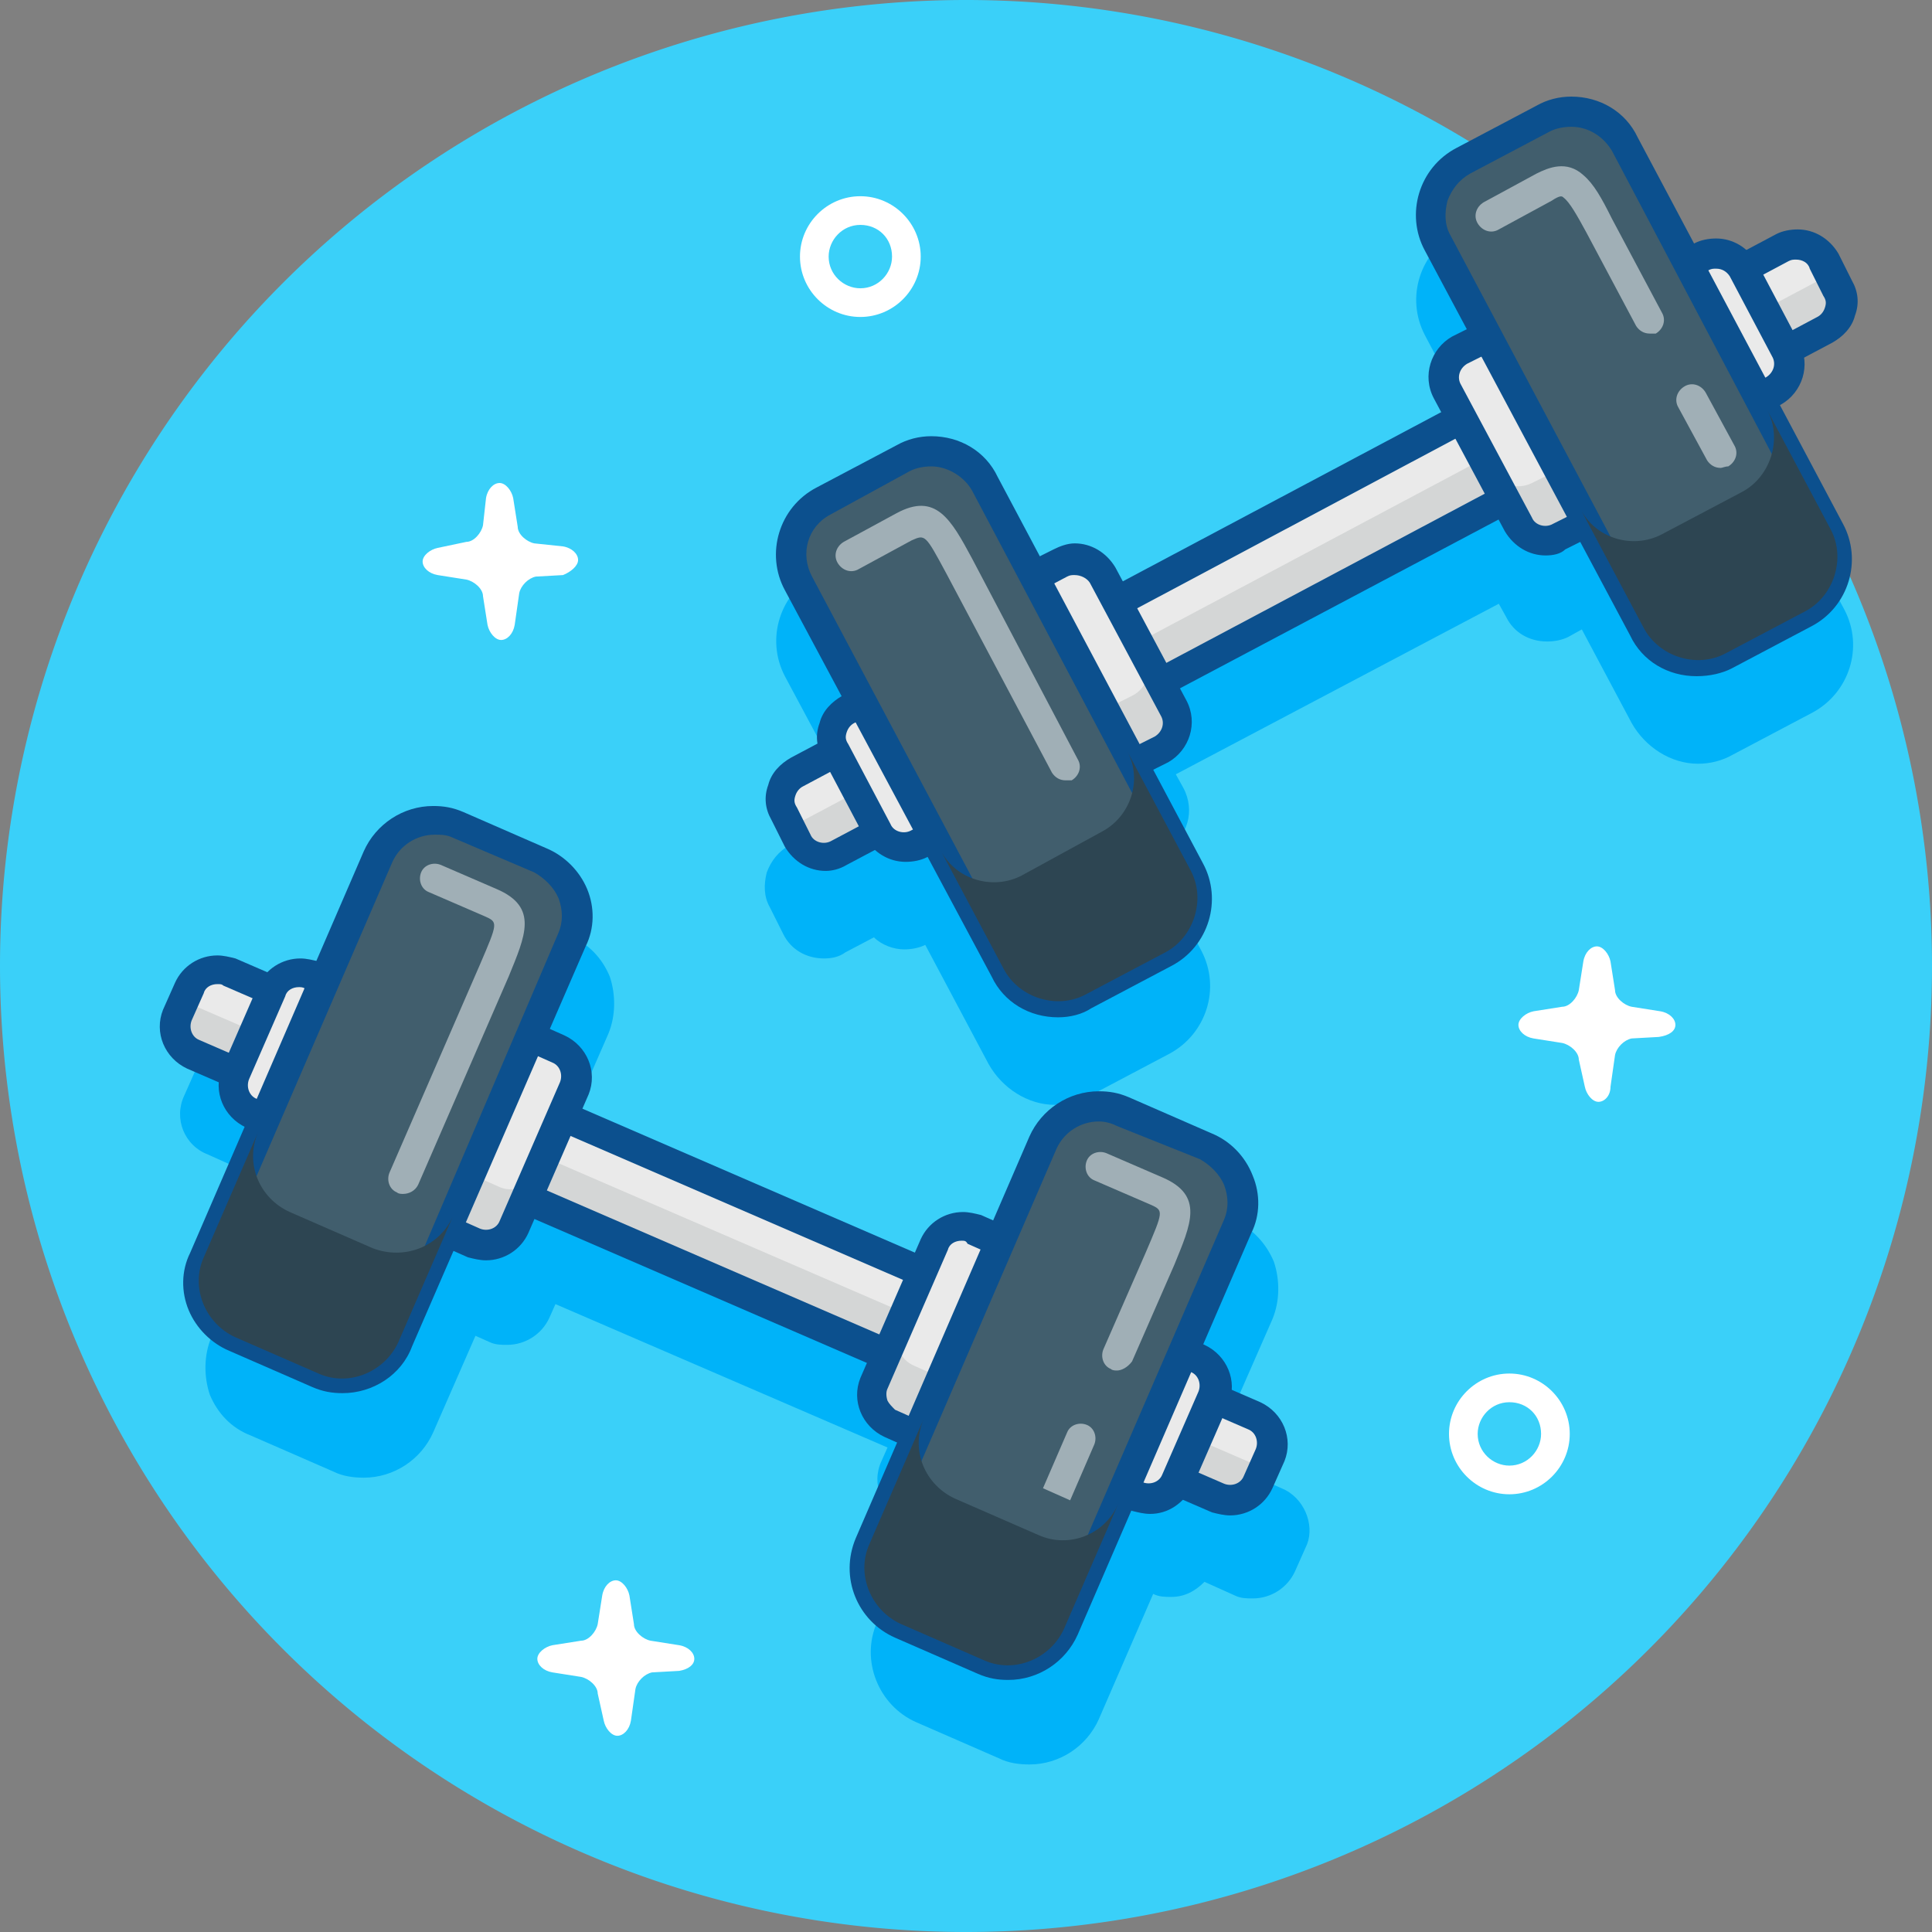 <?xml version="1.0" standalone="no"?><!DOCTYPE svg PUBLIC "-//W3C//DTD SVG 1.1//EN" "http://www.w3.org/Graphics/SVG/1.1/DTD/svg11.dtd"><svg t="1721039775454" class="icon" viewBox="0 0 1024 1024" version="1.1" xmlns="http://www.w3.org/2000/svg" p-id="4409" xmlns:xlink="http://www.w3.org/1999/xlink" width="200" height="200"><rect x="0" y="0" width="1024" height="1024" fill="#808080" stroke="none"/><path d="M512 512m-512 0a512 512 0 1 0 1024 0 512 512 0 1 0-1024 0Z" fill="#3AD0F9" p-id="4410"></path><path d="M679.2 788.8l-16-7.2c0.8-9.6-4.8-19.2-14.4-24l25.6-58.4c4-9.6 4-20.8 0.8-30.4-4-9.6-11.2-17.6-21.6-22.4l-44-19.2c-4.8-2.4-10.4-3.2-16-3.2-16 0-30.4 9.6-36.8 24l-19.2 44-7.2-3.2c-3.2-1.6-6.4-1.6-9.6-1.6-9.6 0-18.4 5.6-22.4 14.4l-2.4 8-176-76 3.2-7.2c5.6-12 0-26.4-12.8-31.2l-7.2-3.2 19.2-44c4-9.6 4-20.8 0.8-30.4-4-9.6-11.2-17.6-21.6-21.6l-44-19.2c-4.8-2.4-10.4-3.2-16-3.2-16 0-30.4 9.6-36.8 24l-25.6 58.4c-3.2-1.6-6.4-1.6-9.6-1.6-7.2 0-12.8 3.2-17.6 8l-16-7.2c-3.2-3.2-6.4-3.2-9.6-3.2-9.6 0-18.4 5.6-22.4 14.4l-6.4 14.4c-5.6 12 0 26.4 12.8 31.2l16 7.2c-0.8 9.6 4.8 19.2 14.4 24L112 708.8c-4 9.6-4 20.8-0.8 30.4 4 9.6 11.2 17.6 21.6 21.6l44 19.2c4.8 2.4 10.4 3.2 16 3.2 16 0 30.4-9.6 36.8-24l22.4-51.2 7.2 3.2c3.2 1.6 6.4 1.6 9.6 1.6 9.6 0 18.4-5.6 22.4-14.4l3.2-7.2 176 76-3.2 7.2c-5.6 12 0 26.4 12.8 31.2l7.2 3.2-22.4 51.2c-8.8 20 0.8 44 20.8 52.8l44 19.2c4.8 2.4 10.4 3.2 16 3.2 16 0 30.4-9.6 36.8-24l28.8-66.4c3.2 1.6 6.4 1.6 9.6 1.6 7.2 0 12.8-3.2 17.6-8l16 7.2c3.2 1.6 6.4 1.6 9.6 1.6 9.6 0 18.4-5.6 22.4-14.4l6.4-14.4c4-10.4-1.6-24.8-13.6-29.6zM943.2 259.2c8.8-4.8-41.6-86.4-44.8-84.8l-30.4-56.8c-7.2-12.8-20.8-21.6-35.2-21.6-6.4 0-12.8 1.6-18.4 4.8l-42.4 22.4c-19.2 10.4-27.2 34.4-16.8 54.4l22.4 42.4-7.2 4c-12 6.4-16 20.8-9.6 32.8l4 7.2-169.6 89.6-4-7.2c-4-8-12-12.8-21.6-12.8-4 0-8 0.8-11.2 2.4l-6.4 4-22.4-42.4c-7.2-12.8-20.8-21.6-35.2-21.6-6.4 0-12.8 1.6-18.4 4.8L432.8 304c-19.2 10.4-27.2 34.4-16.8 54.4l30.4 56.8c-5.6 3.2-9.6 8-12 14.4-0.8 3.2-1.6 7.2-0.8 10.4l-15.2 8c-5.6 3.2-9.6 8-12 14.4-1.6 6.4-1.6 12.8 1.6 18.4l7.2 14.4c4 8 12 12.8 21.6 12.8 4 0 8-0.8 11.2-3.2l15.2-8c4 4 10.4 6.4 16 6.4 4 0 8-0.8 11.2-2.4l33.6 63.2c7.2 12.8 20.8 21.6 35.2 21.6 6.4 0 12.8-1.6 18.4-4.8l42.4-22.4c19.2-10.4 27.2-34.4 16.8-54.4l-26.4-49.6 7.2-4c12-6.4 16-20.8 9.6-32.8l-4-7.2L794.4 320l4 7.2c4 8 12 12.8 21.6 12.8 4 0 8-0.8 11.2-2.4l7.2-4 26.4 49.6c7.2 12.8 20.8 21.6 35.2 21.6 6.4 0 12.8-1.6 18.4-4.8l42.4-22.4c19.2-10.4 27.2-34.4 16.8-54.4l-34.4-64z" fill="#00B3F9" p-id="4411"></path><path d="M667.2 785.6c-3.2 8-12.8 12-20.8 8l-544-234.4c-8-3.2-12-12.8-8-20.8l6.4-14.4c3.2-8 12.8-12 20.8-8l543.2 235.2c8 3.2 12 12.8 8 20.8l-5.6 13.6z" fill="#EAEAEA" p-id="4412"></path><path d="M87.984 552.712l9.528-22.032 572.704 247.728-9.52 22.032z" fill="#D4D6D6" p-id="4413"></path><path d="M652 803.2c-3.2 0-6.4-0.8-9.6-1.6L99.2 566.4c-12-5.6-17.6-19.2-12.8-31.2l6.4-14.4c4-8.8 12.8-14.4 22.4-14.4 3.2 0 6.4 0.8 9.6 1.6l543.2 235.2c12 5.6 17.6 19.2 12.8 31.2l-6.4 14.4c-4 8.8-12.8 14.4-22.4 14.4zM115.2 521.6c-3.2 0-6.4 1.6-7.2 4.8l-6.4 14.4c-1.6 4 0 8.8 4 10.4l543.2 235.2c4 1.6 8.8 0 10.4-4l6.4-14.4c1.6-4 0-8.8-4-10.4L118.4 522.4c-0.8-0.8-1.6-0.8-3.2-0.8z" fill="#0C508E" p-id="4414"></path><path d="M272.8 650.4c-3.2 8-12.8 12-20.8 8l-14.4-6.4c-8-3.2-12-12.8-8-20.8l32-73.6c3.2-8 12.8-12 20.8-8l14.4 6.4c8 3.2 12 12.8 8 20.8l-32 73.6zM168.8 588c-3.2 8-12.8 12-20.8 8l-14.4-6.4c-8-3.2-12-12.8-8-20.8l19.2-44c3.2-8 12.8-12 20.8-8l14.4 6.4c8 3.2 12 12.8 8 20.8l-19.2 44zM624 784.8c-3.2 8-12.8 12-20.8 8l-14.4-6.4c-8-3.2-12-12.8-8-20.8l19.2-44c3.2-8 12.8-12 20.8-8l14.4 6.4c8 3.2 12 12.8 8 20.8L624 784.8z" fill="#EAEAEA" p-id="4415"></path><path d="M264 628.8l-14.4-6.4c-8-3.2-12-12.8-8-20.8l-12.8 29.6c-3.2 8 0 17.6 8 20.8l14.4 6.4c8 3.2 17.6 0 20.8-8l12.8-29.6c-3.2 8-12.8 12-20.8 8z" fill="#D4D6D6" p-id="4416"></path><path d="M507.2 752c-3.2 8-12.8 12-20.8 8l-14.4-6.4c-8-3.2-12-12.8-8-20.8l32-73.6c3.2-8 12.8-12 20.8-8l14.4 6.4c8 3.2 12 12.8 8 20.8l-32 73.6z" fill="#EAEAEA" p-id="4417"></path><path d="M499.2 730.4l-14.4-6.4c-8-3.2-12-12.8-8-20.8L464 732.8c-3.2 8 0 17.6 8 20.8l14.4 6.4c8 3.2 17.6 0 20.8-8l12.8-29.6c-3.2 8-12.8 12-20.8 8z" fill="#D4D6D6" p-id="4418"></path><path d="M257.6 668c-3.2 0-6.4-0.8-9.6-1.6l-14.4-6.4c-12-5.6-17.6-19.2-12.8-31.2l32-73.6c4-8.8 12.8-14.4 22.4-14.4 3.2 0 6.4 0.8 9.6 1.6l14.4 6.4c12 5.6 17.6 19.2 12.8 31.2l-32 73.6c-4 8.8-12.8 14.4-22.4 14.4z m17.6-112c-3.2 0-6.4 1.6-7.2 4.8l-32 73.6c-1.6 4 0 8.8 4 10.4l14.4 6.4c4 1.6 8.8 0 10.4-4l32-73.6c1.6-4 0-8.8-4-10.4l-14.4-6.4c-1.6-0.8-2.4-0.8-3.2-0.8zM154.4 605.6c-3.2 0-6.4-0.8-9.6-1.6l-14.4-6.4c-12-5.6-17.6-19.2-12.8-31.2l19.2-44c4-8.8 12.8-14.4 22.4-14.4 3.2 0 6.4 0.8 9.6 1.6l14.4 6.4c12 5.6 17.6 19.2 12.8 31.2L176 591.2c-4 8.8-12 14.4-21.6 14.4z m4-82.4c-3.2 0-6.4 1.6-7.2 4.8l-19.2 44c-1.6 4 0 8.8 4 10.4l14.4 6.4c4 1.6 8.8 0 10.4-4l19.2-44c1.6-4 0-8.8-4-10.4l-14.4-6.4c-0.8-0.8-2.4-0.8-3.2-0.8zM609.6 802.4c-3.2 0-6.4-0.8-9.6-1.6l-14.4-6.4c-5.6-2.4-10.4-7.2-12.8-12.8-2.4-5.6-2.4-12.8 0-18.4l19.2-44c4-8.8 12.8-14.4 22.4-14.4 3.2 0 6.4 0.8 9.6 1.6l14.4 6.4c12 5.6 17.6 19.2 12.8 31.2L632 788c-4.8 8.8-12.8 14.4-22.4 14.4z m4-82.4c-3.2 0-6.4 1.6-7.2 4.8l-19.2 44c-1.6 4 0 8.8 4 10.4l14.4 6.4c4 1.6 8.8 0 10.4-4l19.2-44c1.6-4 0-8.8-4-10.4l-14.4-6.4c-0.8-0.8-1.6-0.8-3.2-0.8zM492.8 769.6c-3.2 0-6.4-0.8-9.6-1.6l-14.4-6.4c-12-5.6-17.6-19.2-12.8-31.2l32-73.6c4-8.8 12.8-14.4 22.4-14.4 3.2 0 6.4 0.8 9.6 1.6l14.4 6.4c12 5.6 17.6 19.2 12.8 31.2l-32 73.6c-4 8.8-12.8 14.4-22.4 14.4z m16.8-112c-3.2 0-6.4 1.6-7.2 4.8l-32 73.6c-0.8 1.6-0.8 4 0 6.4 0.8 1.6 2.4 3.2 4 4.8l14.4 6.4c4 1.6 8.8 0 10.4-4l32-73.6c1.6-4 0-8.8-4-10.4l-14.4-6.4c-0.8-1.6-1.6-1.6-3.2-1.6z" fill="#0C508E" p-id="4419"></path><path d="M211.2 710.4c-7.2 16-25.6 24-42.4 16.8l-44-19.2c-16-7.2-24-25.6-16.8-42.4L200 452.8c7.2-16 25.6-24 42.4-16.8l44 19.2c16 7.2 24 25.6 16.8 42.4L211.2 710.4zM564 863.2c-7.2 16-25.6 24-42.4 16.8l-44-19.2c-16-7.2-24-25.6-16.8-42.4l92-212.8c7.2-16 25.6-24 42.4-16.8l44 19.2c16 7.2 24 25.6 16.8 42.4l-92 212.8z" fill="#415E6D" p-id="4420"></path><path d="M181.6 738.4c-5.6 0-10.4-0.8-16-3.2l-44-19.2C112 712 104 704 100 694.4c-4-9.6-4-20.8 0.8-30.4l92-212.8c6.4-14.4 20.8-24 36.8-24 5.6 0 10.4 0.8 16 3.2l44 19.2c9.6 4 17.6 12 21.6 21.6 4 9.6 4 20.8-0.8 30.4L218.4 713.6c-5.6 15.2-20.8 24.8-36.8 24.8z m48.8-296c-9.6 0-18.4 5.6-22.4 14.4L116 669.6c-2.4 5.6-2.4 12 0 18.4 2.4 5.6 7.2 10.4 12.8 13.6l44 19.2c3.2 1.6 6.4 1.6 9.6 1.6 9.6 0 18.4-5.6 22.4-14.4L296 494.4c2.4-5.6 2.4-12 0-18.4-2.4-5.6-7.2-10.4-12.8-13.6L240 444c-3.2-1.6-6.4-1.6-9.6-1.6zM534.4 890.4c-5.6 0-10.4-0.8-16-3.2l-44-19.2c-20-8.8-29.6-32-20.8-52.8l92-212.8c6.4-14.4 20.8-24 36.8-24 5.6 0 10.4 0.8 16 3.2l44 19.2c9.6 4 17.6 12 21.6 22.4 4 9.6 4 20.8-0.8 30.4l-92 212.8c-6.4 14.4-20.8 24-36.8 24z m48-296c-9.6 0-18.4 5.6-22.4 14.4l-92 212.8c-5.6 12 0 26.4 12.8 31.2l44 19.2c3.2 1.6 6.4 1.6 9.6 1.6 9.6 0 18.4-5.6 22.4-14.4l92-212.8c2.4-5.6 2.4-12 0-18.4-2.4-5.6-7.2-10.4-12.8-13.6L592 596.8c-3.2-1.6-6.4-2.4-9.6-2.4z" fill="#0C508E" p-id="4421"></path><path d="M197.6 661.6l-44-19.2c-16-7.2-24-25.6-16.8-42.4l-28.8 66.4c-7.2 16 0.8 35.2 16.8 42.4l44 19.2c16 7.2 35.2-0.8 42.4-16.8l28.8-66.4c-7.2 16-25.6 23.2-42.4 16.8zM550.4 813.6l-44-19.2c-16-7.2-24-25.6-16.8-42.4l-28.8 66.4c-7.2 16 0.8 35.2 16.8 42.4l44 19.2c16 7.2 35.2-0.8 42.4-16.8l28.8-66.4c-7.2 16.8-26.4 24-42.4 16.8z" fill="#2D4552" p-id="4422"></path><path d="M567.2 795.2l-14.4-6.4 12.8-29.6c1.6-4 6.4-5.6 10.4-4 4 1.6 5.6 6.4 4 10.4l-12.8 29.6zM592 726.4c-0.8 0-2.4 0-3.2-0.8-4-1.6-5.6-6.4-4-10.4l22.4-51.2c9.6-22.4 9.6-22.4 2.4-25.6l-29.6-12.8c-4-1.6-5.6-6.4-4-10.4 1.6-4 6.4-5.6 10.4-4L616 624c22.4 9.6 15.2 24.8 6.4 46.4L600 721.6c-2.4 3.2-5.6 4.8-8 4.8zM213.6 632.8c-0.8 0-2.4 0-3.2-0.8-4-1.6-5.6-6.4-4-10.4l48-110.4c9.6-22.4 9.6-22.4 2.4-25.6l-29.6-12.8c-4-1.6-5.6-6.4-4-10.4 1.6-4 6.4-5.6 10.4-4l29.6 12.8c22.4 9.6 15.2 24.8 6.4 46.4l-48 110.4c-1.6 3.2-4.8 4.8-8 4.8z" fill="#FFFFFF" opacity=".5" p-id="4423"></path><path d="M973.6 152c4 8 0.8 17.6-6.4 21.6L444.8 452c-8 4-17.6 0.8-21.6-6.4l-7.2-14.4c-4-8-0.8-17.6 6.4-21.6l522.4-277.6c8-4 17.6-0.8 21.6 6.4l7.2 13.6z" fill="#EAEAEA" p-id="4424"></path><path d="M419.032 438.408l550.928-292.96 11.264 21.184L430.296 459.6z" fill="#D4D6D6" p-id="4425"></path><path d="M437.6 461.6c-8.8 0-16.8-4.8-21.6-12.8l-7.2-14.4c-3.2-5.6-4-12-1.6-18.4 1.6-6.4 6.4-11.2 12-14.4l522.4-277.6c3.2-1.6 7.2-2.4 11.2-2.4 8.8 0 16.8 4.8 21.6 12.8l7.2 14.4c3.2 5.6 4 12 1.6 18.4-1.6 6.4-6.4 11.2-12 14.4L448.8 458.4c-4 2.4-8 3.2-11.2 3.2zM952 137.6c-1.6 0-2.4 0-4 0.8L425.6 416.8c-1.6 0.8-3.2 2.4-4 4.8-0.8 2.4-0.8 4 0.8 6.4l7.2 14.4c1.6 4 7.2 5.6 11.2 3.2L963.2 168c1.6-0.8 3.2-2.4 4-4.8 0.8-2.4 0.8-4-0.8-6.4l-7.2-14.4c-0.8-3.2-4-4.8-7.2-4.8z" fill="#0C508E" p-id="4426"></path><path d="M621.6 376c4 8 0.8 17.6-6.4 21.6l-14.4 7.2c-8 4-17.6 0.8-21.6-6.4L541.6 328c-4-8-0.8-17.6 6.4-21.6l14.4-7.2c8-4 17.6-0.8 21.6 6.4l37.6 70.4zM508 417.6c4 8 0.8 17.6-6.4 21.6l-14.4 7.2c-8 4-17.6 0.8-21.6-6.4l-22.4-42.4c-4-8-0.8-17.6 6.4-21.6l14.4-7.2c8-4 17.6-0.8 21.6 6.4l22.4 42.4zM946.4 184.8c4 8 0.8 17.6-6.4 21.6l-14.4 7.2c-8 4-17.6 0.8-21.6-6.4l-22.4-42.4c-4-8-0.8-17.6 6.4-21.6l14.4-7.2c8-4 17.6-0.8 21.6 6.4l22.4 42.4z" fill="#EAEAEA" p-id="4427"></path><path d="M600 368.8l-14.4 7.2c-8 4-17.6 0.8-21.6-6.4l15.2 28c4 8 13.6 10.4 21.6 6.4l14.4-7.2c8-4 10.4-13.6 6.4-21.6l-15.2-28c4.8 8 1.6 17.6-6.4 21.6z" fill="#D4D6D6" p-id="4428"></path><path d="M848 255.2c4 8 0.8 17.6-6.4 21.6l-14.4 7.2c-8 4-17.6 0.8-21.6-6.4L768 207.2c-4-8-0.8-17.6 6.4-21.6l14.4-7.2c8-4 17.6-0.8 21.6 6.4l37.6 70.4z" fill="#EAEAEA" p-id="4429"></path><path d="M826.4 248.8l-14.4 7.2c-8 4-17.6 0.8-21.6-6.4l15.2 28c4 8 13.6 10.4 21.6 6.4l14.4-7.2c8-4 10.4-13.6 6.4-21.6l-15.2-28c4 8 0.8 17.6-6.4 21.6z" fill="#D4D6D6" p-id="4430"></path><path d="M593.6 414.4c-8.8 0-16.8-4.8-21.6-12.8l-37.6-70.4c-6.4-12-1.6-26.4 9.6-32.8l14.4-7.2c3.2-1.6 7.2-3.2 11.2-3.2 8.8 0 16.8 4.8 21.6 12.8l37.6 70.4c6.4 12 1.6 26.4-9.6 32.8l-14.4 7.2c-3.2 2.4-7.2 3.2-11.2 3.2z m-24-109.6c-1.6 0-2.4 0-4 0.8l-13.6 7.2c-4 2.4-5.6 7.2-3.2 11.2l37.6 70.4c1.6 4 7.2 5.6 11.2 3.2l14.4-7.2c4-2.4 5.6-7.2 3.2-11.2l-37.6-70.4c-1.6-2.4-4.8-4-8-4zM480 456.8c-8.8 0-16.8-4.8-21.6-12.8l-22.4-42.4c-3.2-5.6-4-12-1.6-18.4 1.6-6.4 6.4-11.2 12-14.4l14.4-7.2c3.2-1.6 7.2-2.4 11.2-2.4 8.8 0 16.8 4.8 21.6 12.8l22.4 42.4c3.2 5.6 4 12 1.6 18.4-1.6 6.4-6.4 11.2-12 14.4l-14.4 7.2c-3.2 1.6-7.2 2.4-11.2 2.4z m-8.8-81.6c-1.6 0-2.4 0-4 0.8l-14.4 7.2c-1.6 0.8-3.2 2.4-4 4.8-0.8 2.4-0.8 4 0.8 6.4l22.4 42.4c1.6 4 7.2 5.6 11.2 3.2l14.4-7.2c1.6-0.8 3.2-2.4 4-4.8 0.8-2.4 0.8-4-0.8-6.4l-22.4-42.4c-0.8-2.4-4-4-7.2-4zM917.6 224c-8.8 0-16.8-4.8-21.6-12.8l-22.4-42.4c-3.2-5.6-4-12-1.6-18.4 1.6-6.4 6.4-11.2 12-14.4l14.4-7.2c3.2-1.6 7.2-2.4 11.2-2.4 8.8 0 16.8 4.8 21.6 12.8l22.4 42.4c6.4 12 1.6 26.4-9.6 32.8l-14.4 7.2c-4 1.6-8 2.4-12 2.4z m-8-81.6c-1.6 0-2.4 0-4 0.8l-14.4 7.2c-1.6 0.8-3.2 2.4-4 4.8-0.8 2.4-0.8 4 0.8 6.4l22.4 42.4c1.6 4 7.2 5.6 11.2 3.2l14.4-7.2c4-2.4 5.6-7.2 3.2-11.2l-22.4-42.4c-1.6-2.4-4-4-7.2-4zM819.2 294.4c-8.8 0-16.8-4.8-21.6-12.8L760 211.2c-6.4-12-1.6-26.4 9.6-32.8l14.4-7.2c3.2-1.6 7.2-3.2 11.2-3.2 8.8 0 16.8 4.8 21.6 12.8l37.6 70.4c3.2 5.6 4 12 1.6 18.4-1.6 6.4-6.4 11.2-12 14.4l-14.4 7.2c-2.4 2.4-6.4 3.2-10.4 3.2z m-23.2-109.6c-1.6 0-2.4 0-4 0.8l-14.4 7.2c-4 2.4-5.6 7.2-3.2 11.2l37.6 70.4c1.6 4 7.2 5.6 11.2 3.2l14.4-7.2c1.6-0.8 3.2-2.4 4-4.8 0.8-2.4 0.8-4-0.8-6.4l-37.6-70.4c-1.6-2.4-4-4-7.2-4z" fill="#0C508E" p-id="4431"></path><path d="M631.2 461.6c8 15.2 2.4 35.2-13.6 43.2l-42.4 22.4c-15.2 8-35.2 2.4-43.2-13.6L423.2 308.8c-8-15.2-2.4-35.2 13.6-43.2l42.4-22.4c15.2-8 35.2-2.4 43.2 13.6l108.8 204.8zM970.4 280.8c8 15.2 2.4 35.2-13.6 43.2l-42.4 22.4c-15.2 8-35.2 2.4-43.2-13.6L762.4 128.8c-8-15.2-2.4-35.2 13.6-43.2l42.4-22.4c15.2-8 35.2-2.4 43.2 13.6l108.8 204z" fill="#415E6D" p-id="4432"></path><path d="M560.8 539.2c-15.2 0-28.8-8-35.2-21.6L416 312.8c-10.4-19.2-3.2-44 16.8-54.4l42.4-22.4c5.6-3.2 12-4.8 18.4-4.8 15.2 0 28.8 8 35.2 21.6l108.8 204.8c10.4 19.2 3.2 44-16.8 54.4l-42.4 22.4c-4.8 3.2-11.2 4.8-17.6 4.8z m-67.2-292c-4 0-8 0.8-11.2 2.4L440 272.8c-12 6.4-16 20.8-9.6 32.8l108.8 204.8c4 8 12 12.8 21.6 12.8 4 0 8-0.8 11.2-2.4l42.4-22.4c12-6.4 16-20.8 9.6-32.8L515.2 260c-4-7.2-12.8-12.8-21.6-12.8zM899.2 358.4c-15.2 0-28.8-8-35.2-21.6L755.2 132.8c-10.4-19.2-3.2-44 16.8-54.4l42.4-22.4c5.6-3.2 12-4.8 18.4-4.8 15.2 0 28.8 8 35.2 21.6l108.8 204.8c10.4 19.2 3.2 44-16.8 54.4l-42.4 22.4c-4.8 2.4-11.2 4-18.4 4z m-66.4-291.2c-4 0-8 0.8-11.2 2.4l-42.4 22.4c-5.6 3.2-9.6 8-12 14.4-1.6 6.4-1.6 12.8 1.6 18.4l108.8 204.8c4 8 12 12.8 21.6 12.8 4 0 8-0.8 11.2-2.4l42.4-22.4c12-6.4 16-20.8 9.6-32.8L854.4 80c-4.8-8-12.8-12.8-21.6-12.8z" fill="#0C508E" p-id="4433"></path><path d="M584 440.8L541.6 464c-15.2 8-35.2 2.4-43.2-13.6l33.6 63.2c8 15.2 28 21.6 43.2 13.6l42.4-22.4c15.2-8 21.6-28 13.6-43.2l-33.6-63.2c8 15.2 1.6 34.4-13.6 42.4zM923.2 260.8l-42.4 22.4c-15.2 8-35.2 2.4-43.2-13.6l33.6 63.2c8 15.2 28 21.6 43.2 13.6l42.4-22.4c15.2-8 21.6-28 13.6-43.2l-33.6-63.2c8 15.2 1.6 35.2-13.6 43.2z" fill="#2D4552" p-id="4434"></path><path d="M912 248c-3.2 0-5.6-1.6-7.2-4l-15.2-28c-2.4-4-0.8-8.8 3.2-11.2 4-2.4 8.8-0.8 11.2 3.2l15.2 28c2.4 4 0.8 8.8-3.2 11.2-1.6 0-3.2 0.8-4 0.8zM874.4 176.8c-3.2 0-5.6-1.6-7.2-4l-26.4-49.6c-4.8-8.8-8.8-16-12-18.4-0.8-0.8-1.6-1.6-6.4 1.6l-28 15.2c-4 2.4-8.8 0.8-11.2-3.2-2.4-4-0.8-8.8 3.2-11.2l28-15.2c6.4-3.2 16-7.2 24.8 0.8 5.6 4.8 9.6 12 15.2 23.2l26.4 49.6c2.4 4 0.8 8.8-3.2 11.2h-3.2zM564.8 413.6c-3.2 0-5.6-1.6-7.2-4l-56-105.6c-11.2-20.8-11.2-20.8-18.4-17.6l-28 15.2c-4 2.4-8.8 0.8-11.2-3.2s-0.8-8.8 3.2-11.2l28-15.2c20.8-11.2 28.8 3.2 40 24l56 106.4c2.4 4 0.8 8.8-3.2 11.2h-3.2z" fill="#FFFFFF" opacity=".5" p-id="4435"></path><path d="M456 168c-17.6 0-32-14.4-32-32s14.4-32 32-32 32 14.4 32 32-14.4 32-32 32z m0-48.8c-9.6 0-16.8 8-16.8 16.8 0 9.6 8 16.8 16.8 16.8 9.6 0 16.8-8 16.8-16.8 0-9.6-7.2-16.8-16.8-16.8zM800 792c-17.6 0-32-14.4-32-32s14.4-32 32-32 32 14.4 32 32-14.4 32-32 32z m0-48.8c-9.6 0-16.8 8-16.8 16.8 0 9.6 8 16.8 16.8 16.8 9.6 0 16.8-8 16.8-16.8 0-9.6-7.2-16.8-16.8-16.8zM306.4 296.8c0-3.2-3.2-6.4-8-7.2l-15.2-1.6c-4-0.8-8.8-4.8-8.8-8.8L272 264c-0.8-4-4-8-7.2-8s-6.4 3.2-7.2 8l-1.6 14.4c-0.8 4-4.8 8.8-8.8 8.8l-15.2 3.2c-4 0.8-8 4-8 7.2s3.2 6.4 8 7.2l15.2 2.4c4 0.8 8.8 4.8 8.8 8.8l2.4 15.2c0.8 4 4 8 7.2 8s6.4-3.2 7.2-8l2.4-16.8c0.8-4 4.8-8 8.8-8.8l14.4-0.8c4-1.6 8-4.8 8-8zM888 543.2c0-3.2-3.2-6.4-8-7.2l-15.2-2.4c-4-0.8-8.8-4.8-8.8-8.8l-2.4-15.2c-0.8-4-4-8-7.2-8s-6.4 3.2-7.2 8l-2.4 15.2c-0.8 4-4.8 8.8-8.8 8.8l-15.2 2.4c-4 0.8-8 4-8 7.2s3.2 6.4 8 7.2l15.2 2.4c4 0.8 8.8 4.8 8.8 8.8l3.2 14.4c0.8 4 4 8 7.2 8s6.4-3.2 6.4-8l2.4-16.8c0.8-4 4.8-8 8.8-8.8l14.4-0.8c5.6-0.8 8.8-3.2 8.8-6.4zM368 879.2c0-3.2-3.2-6.4-8-7.2l-15.2-2.4c-4-0.8-8.8-4.8-8.8-8.8l-2.4-15.2c-0.8-4-4-8-7.2-8s-6.4 3.2-7.2 8l-2.4 15.2c-0.8 4-4.8 8.8-8.8 8.8l-15.2 2.4c-4 0.8-8 4-8 7.2s3.2 6.4 8 7.2l15.2 2.4c4 0.8 8.8 4.8 8.8 8.8l3.2 14.4c0.8 4 4 8 7.2 8s6.4-3.2 7.2-8l2.4-16.8c0.8-4 4.8-8 8.8-8.8l14.4-0.8c4.8-0.8 8-3.2 8-6.4z" fill="#FFFFFF" p-id="4436"></path></svg>